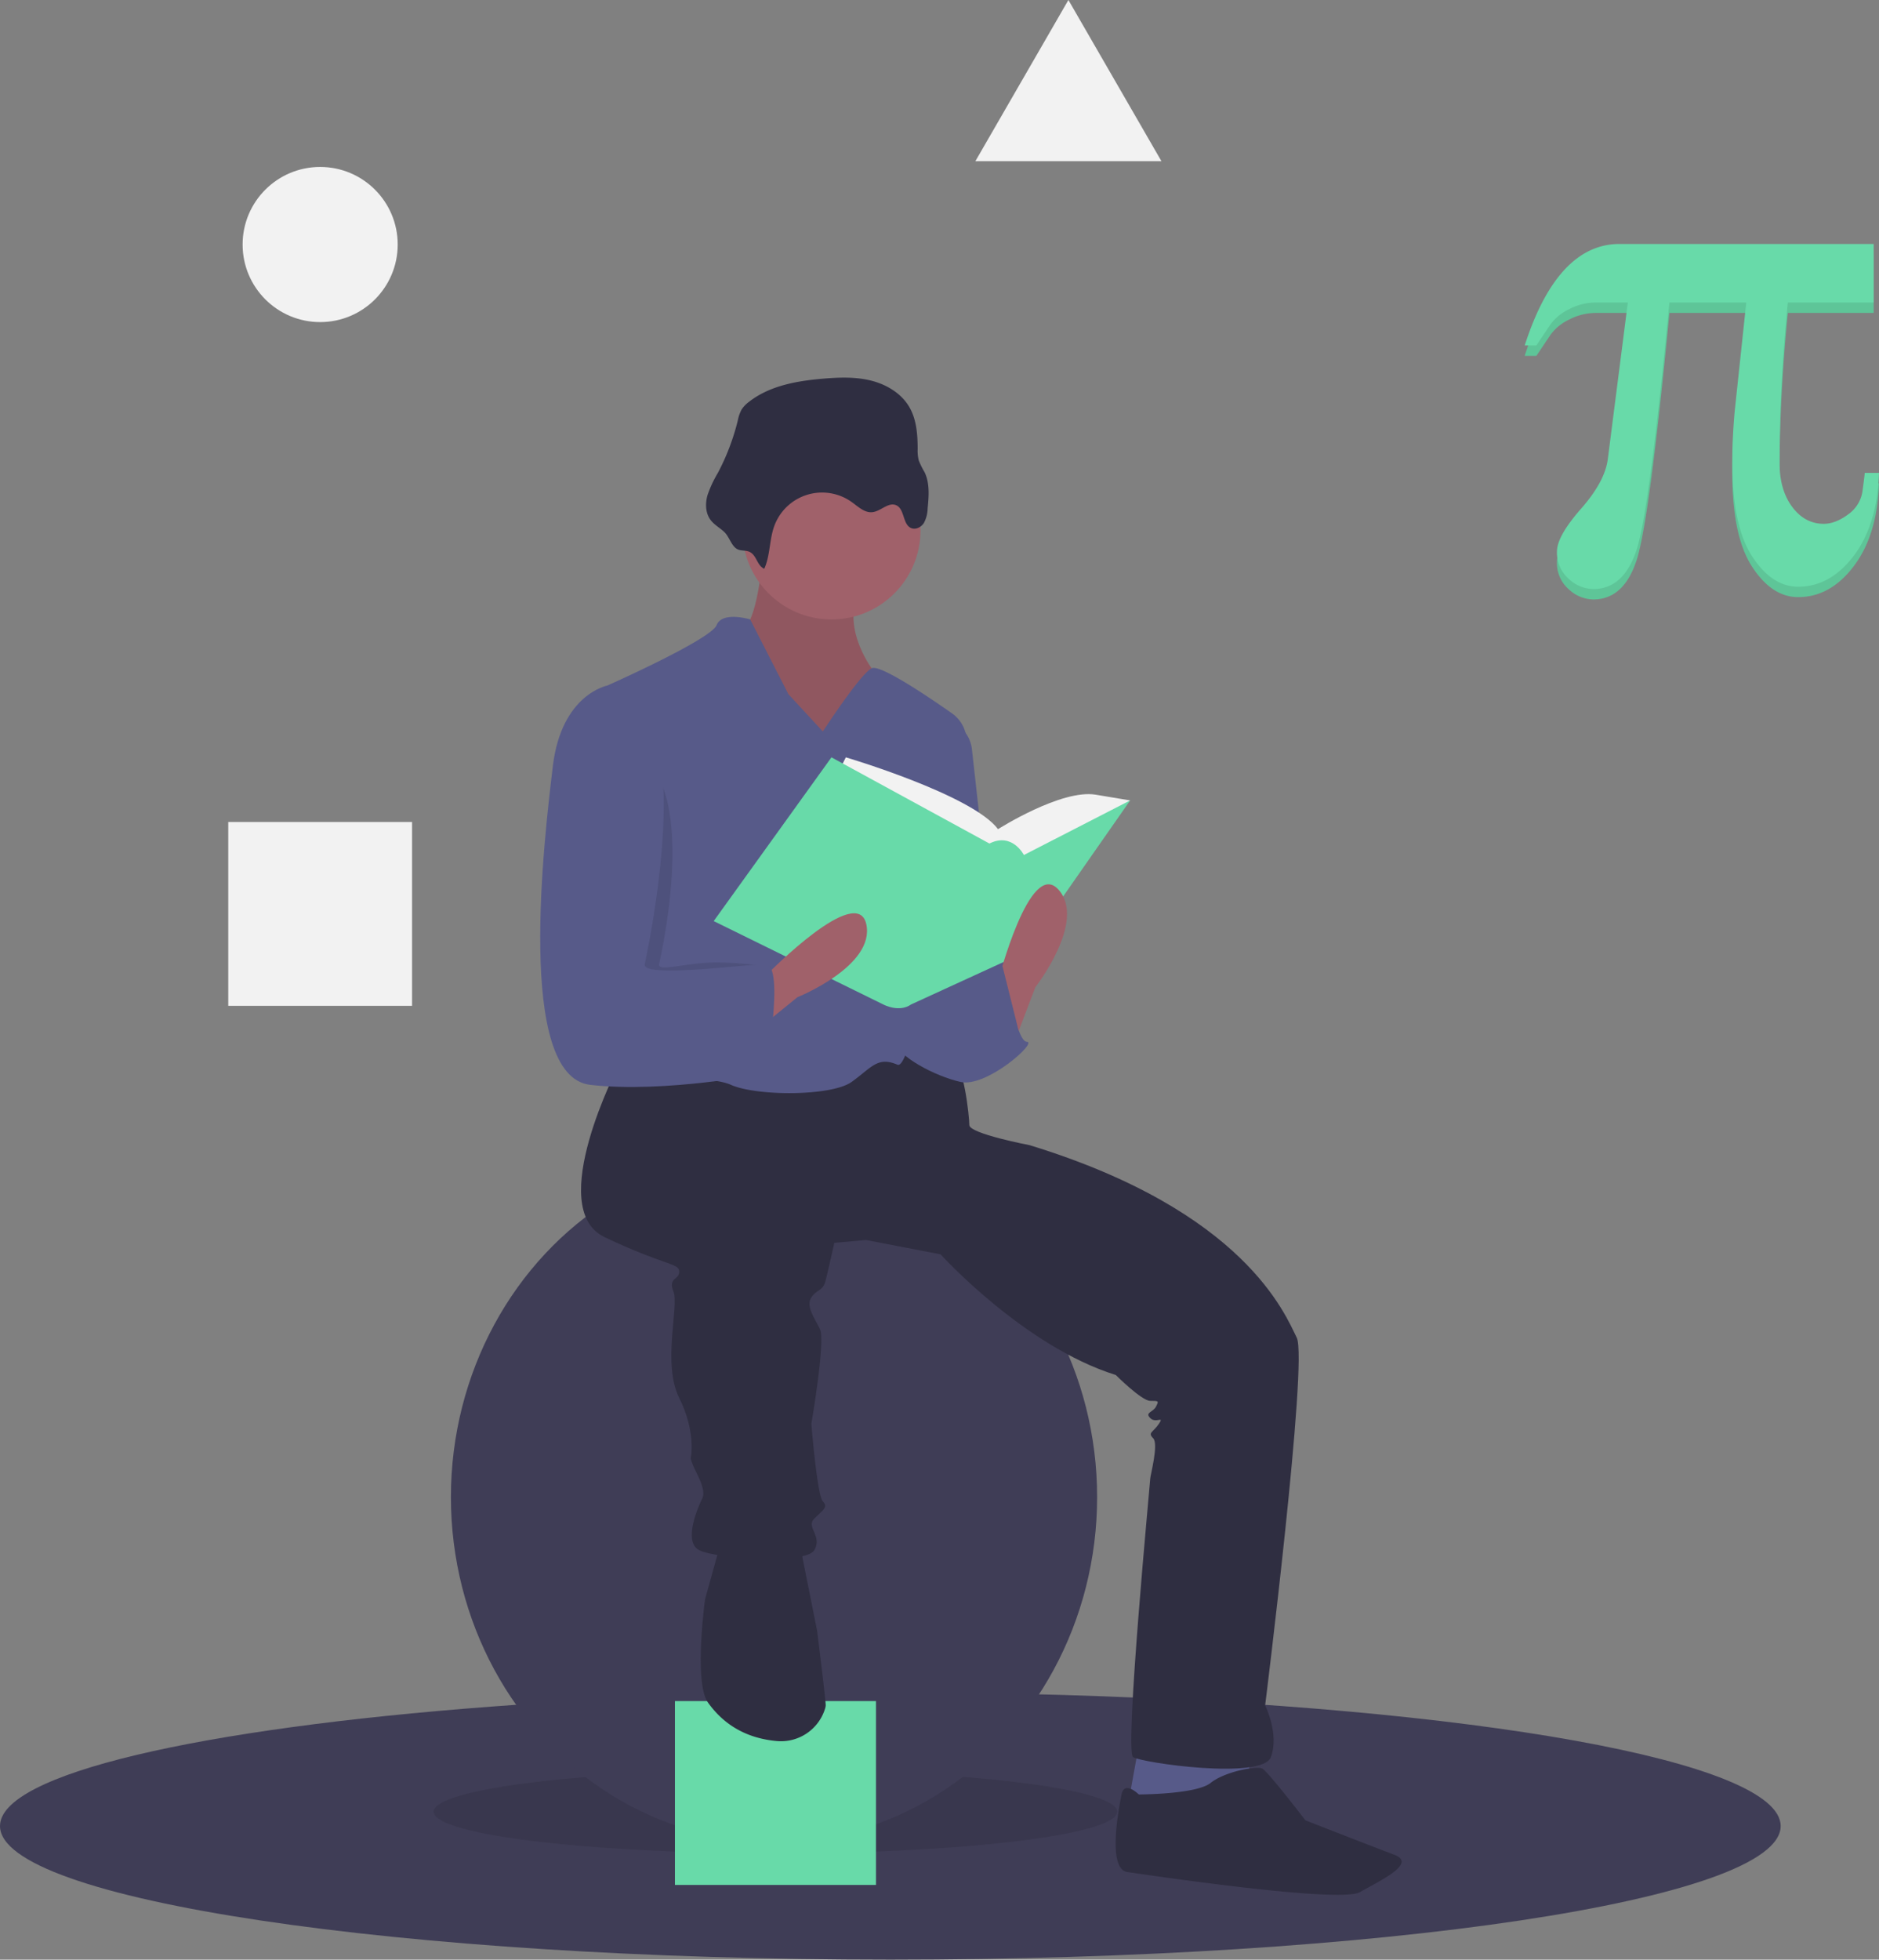 <svg xmlns="http://www.w3.org/2000/svg" width="654.237" height="682.114" data-name="Layer 1"><rect width="100%" height="100%" fill="#808080" stroke="none"/><path fill="#3f3d56" d="M620 635.614c0 25.68-138.79 46.5-310 46.5s-310-20.82-310-46.5c0-18.18 69.57-33.93 170.96-41.57 41.81-3.16 89.05-4.93 139.04-4.93 20.55 0 40.63.3 60.05.87 142.47 4.2 249.95 23.03 249.95 45.63Z"/><ellipse cx="270" cy="630.614" opacity=".1" rx="119" ry="14.5"/><ellipse cx="269.5" cy="521.114" fill="#3f3d56" rx="112.5" ry="120"/><path fill="#68daa9" d="M235 592.114h70v64h-70z"/><path fill="#575a89" d="m396.5 607.614-4 22 26 4 17-10-1-16h-38z"/><path fill="#a0616a" d="M265.5 194.614s-2 23-7 24 11 41 11 41h24l19-5-9-22s-12-16-3-29-35-9-35-9Z"/><path d="M265.5 194.614s-2 23-7 24 11 41 11 41h24l19-5-9-22s-12-16-3-29-35-9-35-9Z" opacity=".1"/><path fill="#2f2e41" d="M215.5 370.614s-26 50-5 60 26 9 26 12-4 2-2 7-4 25 2 37 4 21 4 21 0 1 2 5 3 7 2 9-7 15-1 18 37 5 40 0-3-8 0-11 5-4 3-6-4-27-4-27 5-29 3-33-5-8-3-11 4-2 5-6 3-13 3-13l11-1 26 5s29 32 61 42c0 0 9 9 12 9s3 0 2 2-4 2-2 4 5-1 3 2-4 3-2 5-1 13-1 14-9 95-6 97 45 8 48 0-2-18-2-18 15-120 11-128-18-44-93-67c0 0-21-4-21-7s-2-22-6-23-27-2-27-2l-29 9-40-7Z"/><path fill="#2f2e41" d="m250.5 538.614-5 18s-4 29 1 36c3.927 5.498 10.94 12.23 23.944 13.412a16.071 16.071 0 0 0 16.779-11.118 5.007 5.007 0 0 0 .277-1.294c0-2-3-26-3-26l-5-25-1-7ZM396.5 624.614s-5-5-6 0-5 26 2 27 74 11 81 7 20-10 12-13-31-12-31-12-13-17-15-18-13 1-18 5-25 4-25 4Z"/><circle cx="289.5" cy="184.614" r="31" fill="#a0616a"/><path fill="#575a89" d="m286.5 254.614-12-13-13.301-26s-9.699-3-11.699 2-38 21-38 21 9 84 5 92-11 40-5 43 34 0 43 4 35 4 42-1 9-9 16-6c5.96 2.554 19.89-84.761 23.902-110.781a11.844 11.844 0 0 0-4.908-11.51c-8.973-6.294-25.133-17.14-27.994-15.71-4 2-17 22-17 22Z"/><path fill="#575a89" d="M329.5 250.614a11.86 11.86 0 0 1 8.91 10.195l8.09 72.805s-20 43-30 14 13-97 13-97Z"/><path fill="#575a89" d="m327.5 340.614 22-6s4 28 8 28-14 16-23 14-22-9-23-14 9-26 9-26Z"/><path fill="#2f2e41" d="M266.098 197.987c2.108-4.648 1.742-10.07 3.485-14.867a17.727 17.727 0 0 1 26.953-8.38c2.242 1.598 4.49 3.843 7.226 3.538 2.946-.328 5.575-3.616 8.284-2.41 3.003 1.334 2.192 6.716 5.234 7.959 1.601.654 3.493-.353 4.417-1.816a11.225 11.225 0 0 0 1.286-4.976c.42-4.265.799-8.78-1.05-12.645a30.289 30.289 0 0 1-2.03-4.09 13.994 13.994 0 0 1-.385-4.034c-.017-5.013-.383-10.242-2.905-14.575-2.8-4.807-7.975-7.88-13.374-9.222s-11.055-1.135-16.598-.666c-9.163.776-18.72 2.438-25.938 8.135a10.147 10.147 0 0 0-2.494 2.62 13.525 13.525 0 0 0-1.328 3.84 79.45 79.45 0 0 1-6.967 18.278 39.656 39.656 0 0 0-3.596 7.765c-.765 2.755-.714 5.894.889 8.261 1.305 1.928 3.39 2.955 5.03 4.53 1.623 1.562 2.383 4.565 4.182 5.748 1.57 1.032 3.451.303 5.053 1.397 2.056 1.405 2.204 4.484 4.626 5.61Z"/><path fill="#f2f2f2" d="m291.5 269.614 3-6s44 13 53 25c0 0 22-14 34-12l12 2-37 33-47-4Z"/><path fill="#68daa9" d="m289.5 263.614-41 57 59 29s5.516 3 9.758 0l39.242-18 37-53-37 19s-4-8-12-4Z"/><path fill="#a0616a" d="m352.5 364.614 8-21s18-23 8-34-21 32-21 32ZM260.198 361.262l17.456-14.152s27.11-10.865 23.978-25.397-34.22 17.145-34.22 17.145Z"/><path d="M217 260.114h-1s-15.5-18.5-18.5 6.5-13 108 13 111 44.5-12.5 44.5-12.5 19-29 12-29c-3.387 0-12.598-1.522-21-1-8.963.556-17.016 3.08-16.5.5 1-5 15.5-68.5-12.5-75.5Z" opacity=".1"/><path fill="#575a89" d="m215.5 240.614-4-2s-16 3-19 28-13 108 13 111 61-4 61-4 7-38 0-38-43 5-42 0 19-88-9-95ZM338 353.114l11.027-16.901L356 364.114l-18 8v-19z"/><circle cx="111.473" cy="85.114" r="27" fill="#f2f2f2"/><path fill="#f2f2f2" d="M79.473 286.114h64v64h-64zM372 0l16.199 28.057 16.198 28.057h-64.794l16.198-28.057L372 0z"/><path fill="#68daa9" d="M654.237 168.229q-.581 17.955-8.746 28.784-8.165 10.829-19.401 10.83-9.152 0-16.042-10.599-6.893-10.598-6.892-32.606 0-4.864.231-9.266.231-4.4.58-8.34l4.054-38.108h-26.757q-6.95 72.278-11.41 86.004-4.46 13.725-15.115 13.726a12.78 12.78 0 0 1-8.572-3.591 12.064 12.064 0 0 1-4.054-9.498q0-5.326 8.398-14.884 8.397-9.556 9.324-17.433l6.95-54.324H555.55a19.91 19.91 0 0 0-9.093 2.259 17.156 17.156 0 0 0-6.544 5.27l-4.981 7.413h-4.054q5.674-17.605 13.957-26.467 8.28-8.861 19.054-8.861h88.494v20.386H622.5q-1.39 13.9-2.143 27.8-.754 13.899-.752 27.914 0 9.5 4.401 15.406 4.4 5.907 11.004 5.907 4.053 0 8.514-3.301a11.97 11.97 0 0 0 5.038-8.63q.348-2.546.521-3.996.174-1.447.174-1.795Z"/><path d="M654.237 168.229q-.581 17.955-8.746 28.784-8.165 10.829-19.401 10.83-9.152 0-16.042-10.599-6.893-10.598-6.892-32.606 0-4.864.231-9.266.231-4.4.58-8.34l4.054-38.108h-26.757q-6.95 72.278-11.41 86.004-4.46 13.725-15.115 13.726a12.78 12.78 0 0 1-8.572-3.591 12.064 12.064 0 0 1-4.054-9.498q0-5.326 8.398-14.884 8.397-9.556 9.324-17.433l6.95-54.324H555.55a19.91 19.91 0 0 0-9.093 2.259 17.156 17.156 0 0 0-6.544 5.27l-4.981 7.413h-4.054q5.674-17.605 13.957-26.467 8.28-8.861 19.054-8.861h88.494v20.386H622.5q-1.39 13.9-2.143 27.8-.754 13.899-.752 27.914 0 9.5 4.401 15.406 4.4 5.907 11.004 5.907 4.053 0 8.514-3.301a11.97 11.97 0 0 0 5.038-8.63q.348-2.546.521-3.996.174-1.447.174-1.795Z" opacity=".1"/><path fill="#68daa9" d="M654.237 164.61q-.581 17.955-8.746 28.784-8.165 10.829-19.401 10.83-9.152 0-16.042-10.599-6.893-10.598-6.892-32.606 0-4.864.231-9.266.231-4.4.58-8.34l4.054-38.108h-26.757q-6.95 72.278-11.41 86.004-4.46 13.725-15.115 13.726a12.78 12.78 0 0 1-8.572-3.591 12.064 12.064 0 0 1-4.054-9.498q0-5.326 8.398-14.884 8.397-9.556 9.324-17.433l6.95-54.324H555.55a19.91 19.91 0 0 0-9.093 2.259 17.156 17.156 0 0 0-6.544 5.27l-4.981 7.413h-4.054q5.674-17.605 13.957-26.467 8.28-8.861 19.054-8.861h88.494v20.386H622.5q-1.39 13.9-2.143 27.8-.754 13.899-.752 27.914 0 9.5 4.401 15.406 4.4 5.907 11.004 5.907 4.053 0 8.514-3.301a11.97 11.97 0 0 0 5.038-8.63q.348-2.546.521-3.996.174-1.447.174-1.795Z"/></svg>